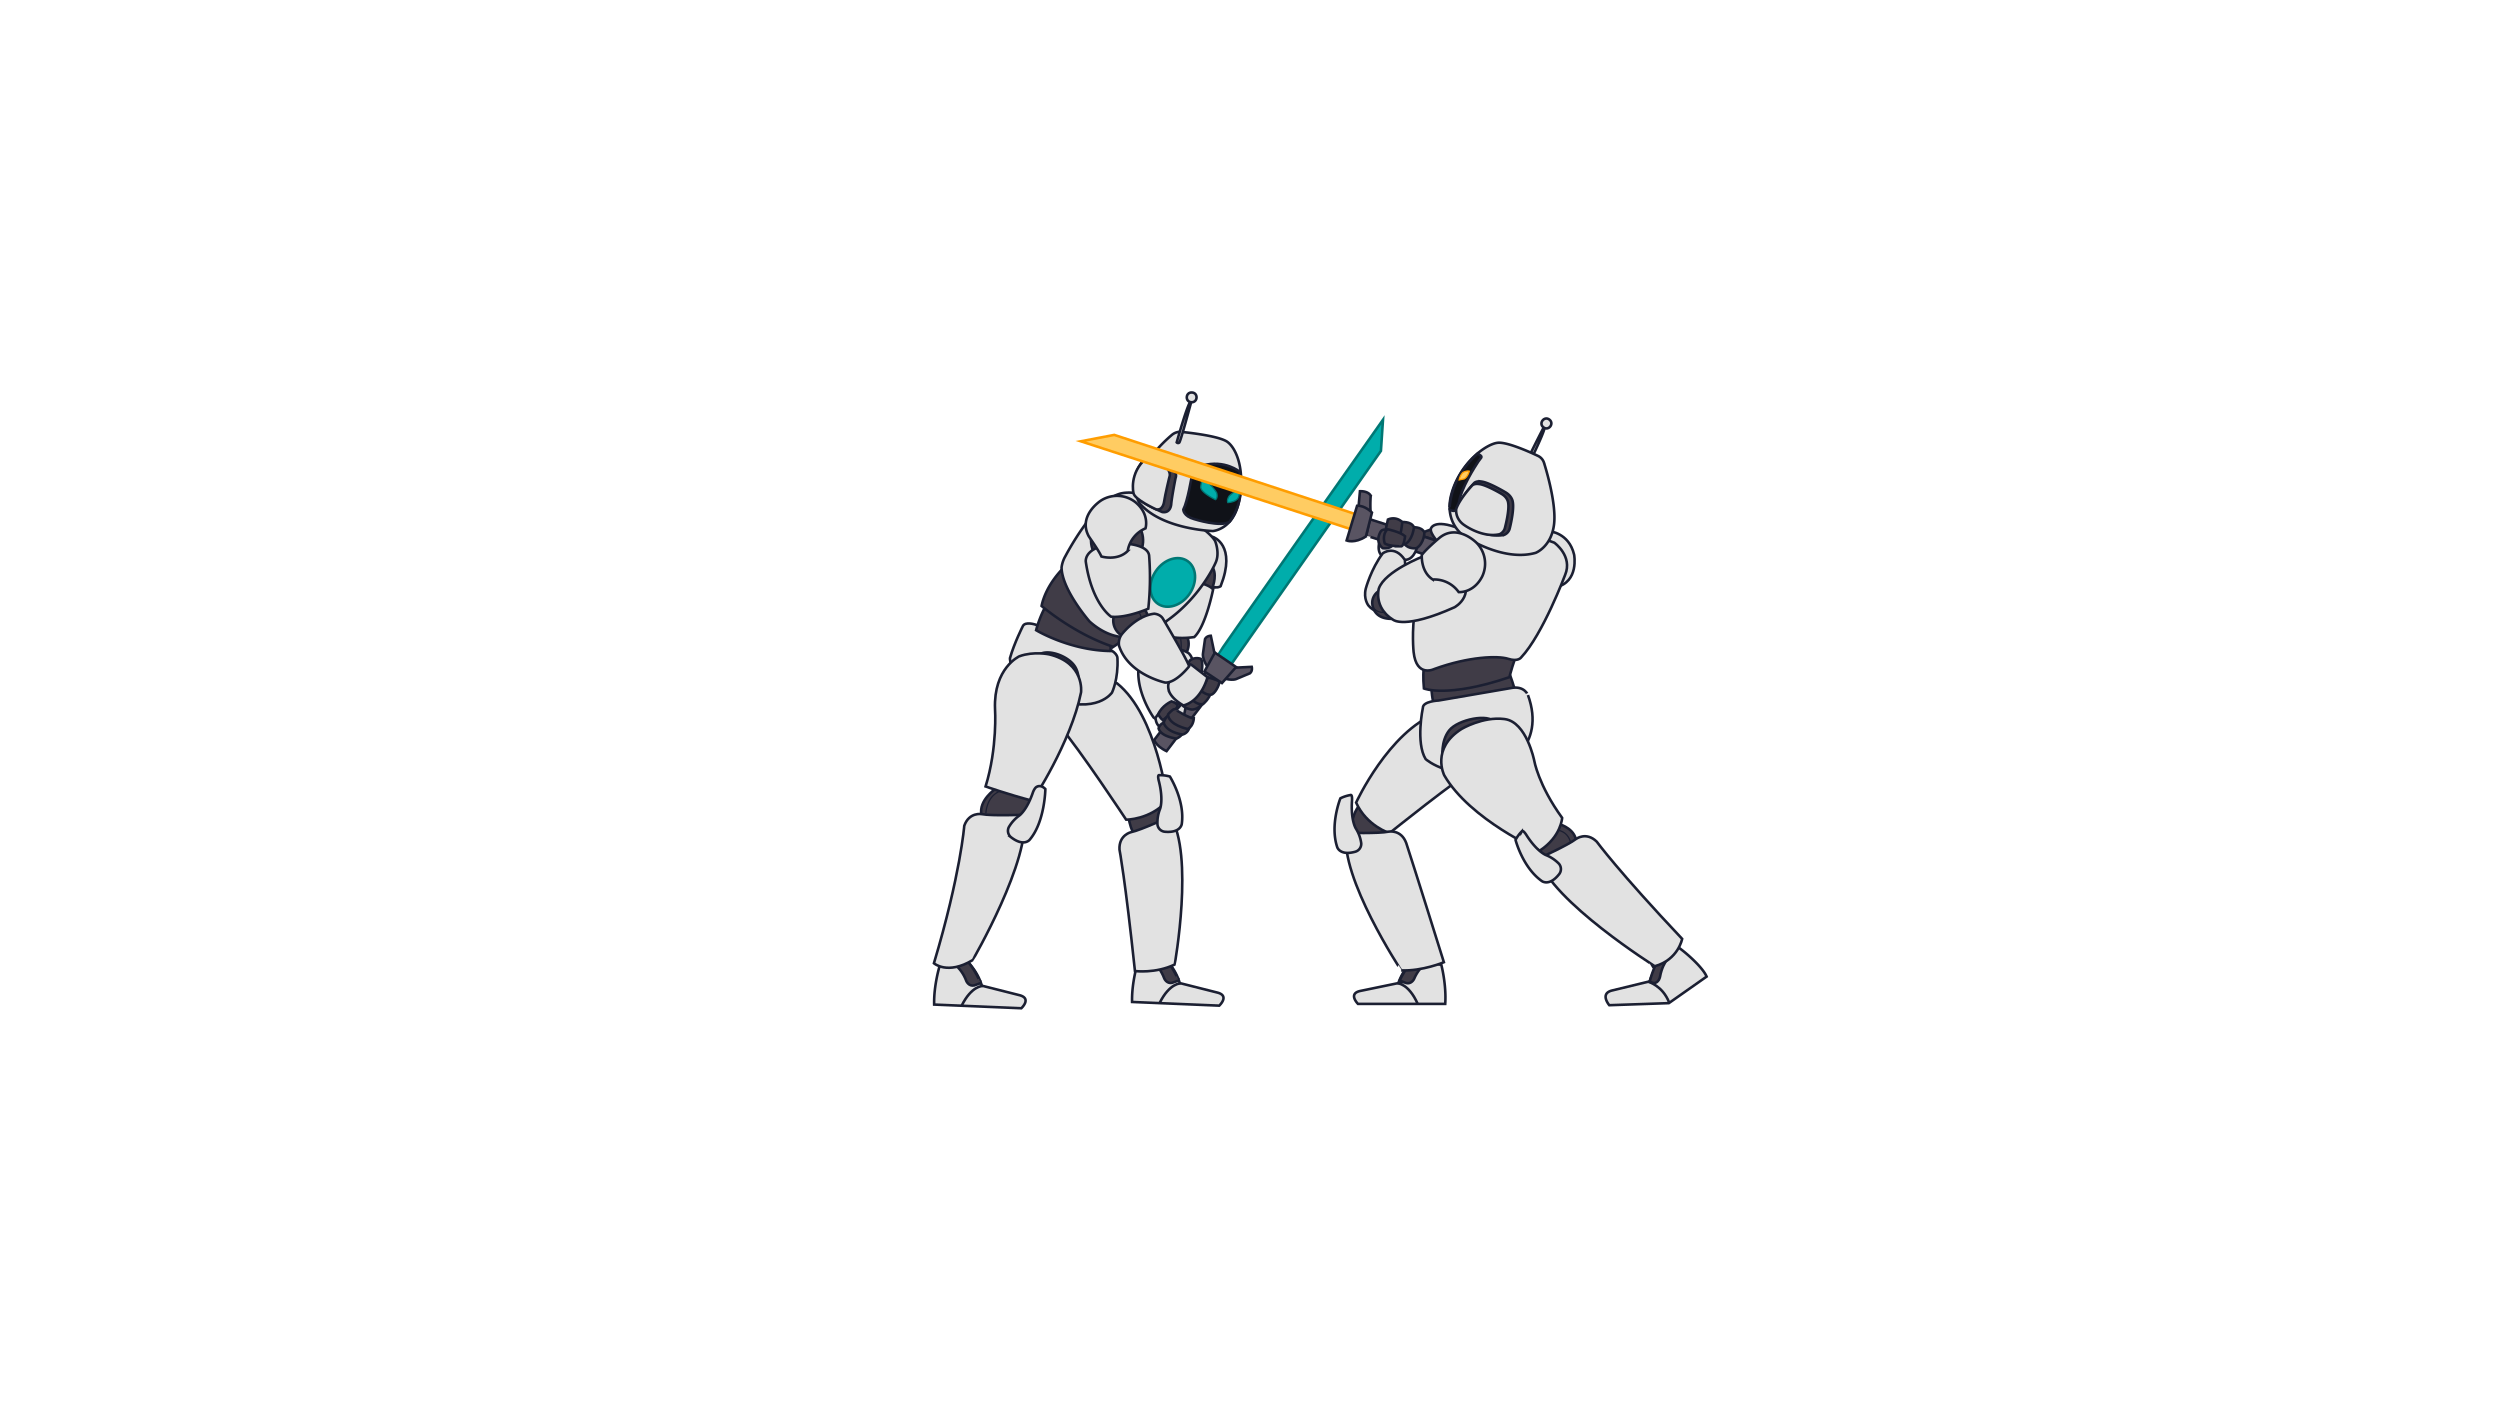 <svg xmlns="http://www.w3.org/2000/svg" viewBox="0 0 1920 1080"><defs><style>.cls-1,.cls-10,.cls-5{fill:none;}.cls-2{fill:#e2e2e2;}.cls-10,.cls-11,.cls-2,.cls-3,.cls-4,.cls-5,.cls-8{stroke:#1b1f32;}.cls-10,.cls-11,.cls-12,.cls-13,.cls-2,.cls-3,.cls-4,.cls-5,.cls-7,.cls-8,.cls-9{stroke-miterlimit:10;}.cls-12,.cls-2,.cls-3,.cls-4,.cls-5,.cls-7,.cls-8{stroke-width:2px;}.cls-3{fill:#595462;}.cls-11,.cls-4,.cls-6{fill:#403c47;}.cls-7,.cls-9{fill:#00adab;stroke:#007774;}.cls-8{fill:#101218;}.cls-12,.cls-13{fill:#ffcc62;stroke:#ff9d00;}</style></defs><title>AI_Loader_14</title><g id="Layer_31" data-name="Layer 31"><rect class="cls-1" width="1920" height="1080"/></g><g id="_12" data-name="12"><path class="cls-2" d="M1173,358.63s12.79-25.53,13.27-30.29l-.68-.18s-14.32,27.82-14.16,29.22A1.39,1.39,0,0,0,1173,358.63Z"/><circle class="cls-2" cx="1187.68" cy="325.26" r="3.75" transform="translate(194.89 1053.79) rotate(-51.59)"/><path class="cls-3" d="M937.6,522.53c-1.06.93-41.69,54.36-41.69,54.36s-7.78-3.52-9.45-8.65l40.63-53.43Z"/><path class="cls-4" d="M883.45,614.54s15.12,2.32,17.25,27.25c0,0-23.8,5.08-29.06-.69s-6-22.75-6-22.75Z"/><path class="cls-2" d="M816.48,538c18.64-21.2,41.41-13.21,41.41-13.21C888.76,549.54,896.45,615,896.45,615c-13.17,14.65-31.57,14.5-31.57,14.5s-35.81-54.25-51-71.79C813.89,557.68,809,546.57,816.48,538Z"/><path class="cls-2" d="M873.7,739.66s-4.63,14.82-4.27,29.85l66.94,2.83s8.33-7.65-1.58-10.08L906.07,755a43.59,43.59,0,0,0-11.23-18.49Z"/><path class="cls-4" d="M880.86,736s8.87,3.38,13.35,15.58c0,0,1.83,4.08,5.87,3.25l5.08-1.79S897,733.64,889,732.3Z"/><path class="cls-5" d="M906.84,755.24s-8.51-.52-16.31,15.16"/><path class="cls-2" d="M898.89,627s-22.66,10.57-30.12,12.07c0,0-9.63,2.06-9,13.45,0,0,4.32,22.17,11.87,93.24,0,0,15.74,2.07,30.52-5C902.2,740.69,917.24,656.39,898.89,627Z"/><path class="cls-2" d="M898.47,596.38s11.72,18.54,9.13,36.46c0,0-.79,7-12.91,5.95a6.3,6.3,0,0,1-5.77-5.63,28.34,28.34,0,0,1,2-11.87s2.73-6.52-.78-20.87c0,0-1.65-5.59.29-5.09A27.67,27.67,0,0,1,898.47,596.38Z"/><circle class="cls-4" cx="899.39" cy="494.52" r="13.5" transform="translate(-46.74 892.37) rotate(-51.61)"/><path class="cls-2" d="M915.69,508.64s-4.82,37.17-6.69,41.23c0,0-16.44,6.6-23.07,1.13,0,0-17.7-24.84-9.59-46.71a11.68,11.68,0,0,1,7-5.63s17.22-4.51,29.39,2.88C912.75,501.55,916.16,504.42,915.69,508.64Z"/><path class="cls-2" d="M785.55,480.86s-6.61,13-9.89,24.56c0,0-1.48,18,32.7,30.83S854,531.92,854,531.92s5.05-10.22,4.19-26.69c0,0,0-5.1-10.63-8.19L795,479.64S787.3,477.13,785.55,480.86Z"/><path class="cls-4" d="M802.6,466.35A85.86,85.86,0,0,0,795.74,484s25.62,15.55,57.19,16c0,0,.19-5.85,0-10Z"/><path class="cls-4" d="M816.93,436s-13.58,12.7-17,29.38c0,0,24.77,21.36,55.1,31.39a147.23,147.23,0,0,0,21-16.86Z"/><path class="cls-6" d="M926.8,432s11.49,5.29,6.86,19.87c0,0-8.5,4.09-12.92-1.43Z"/><path class="cls-2" d="M920.18,447.4c1,.11,8.84,2,11.49,5.29,0,0-5.58,28.26-14.49,36.57,0,0-15.74,2.59-23.25-2.27,0,0,4.28-32,10-38.38A52.41,52.41,0,0,1,920.18,447.4Z"/><path class="cls-2" d="M931.55,412.36s18.45,6.06,5.88,37.87c0,0-2.21,1.77-6.07.33,0,0,4.19-10.6-1.22-16.23C930.12,434.33,926.8,418.87,931.55,412.36Z"/><path class="cls-2" d="M891.63,558.78s-3.87-1.43-4.2-7.51c0,0,8.39-12.15,13.36-11.6s5.56,2.3,5.56,2.3Z"/><path class="cls-4" d="M904.32,542.19s.22-2-4.64-3.53c0,0-7.4,3.21-10.15,9.94,0,0,1.66,3.2,3.54,4.42C893.06,553,904,545.18,904.32,542.19Z"/><path class="cls-2" d="M892.22,385.88s35.13,19,41,29.68c0,0,4,9.49.12,17.12,0,0-16.21,37.45-55.29,54.26,0,0-19.21,10-41.2-9.58,0,0-21.44-24.5-21.56-41.62a23.13,23.13,0,0,1,3-8.73s21.73-41.87,41.49-47.73C859.75,379.27,872.33,374.62,892.22,385.88Z"/><ellipse class="cls-7" cx="901.64" cy="446.28" rx="20" ry="15.64" transform="matrix(0.57, -0.82, 0.82, 0.57, 20.77, 932.27)"/><circle class="cls-4" cx="857.93" cy="415" r="20" transform="translate(-11.01 23.58) rotate(-1.56)"/><path class="cls-4" d="M905.48,536.77s.87,7,9.85,8.18c0,0,7,.13,8.13-6.85,0,0-9.93-4.18-10.89-6.2Z"/><path class="cls-4" d="M913.24,534.76s4.65,6.9,10.67,6c0,0,5.07-4,6.17-9.43h0s-9-1.62-9.94-3.64h0l-6.9,7.07"/><path class="cls-4" d="M927.31,520.11s8,2.14,8.94,3.16-2.06,7.88-5.1,9.83-8.52-2.31-8.52-2.31l4.66-9.8"/><path class="cls-4" d="M922.85,516.13s1.41-7.68-.59-10.12a9.13,9.13,0,0,0-8.19,1s-5,6.36-3.24,11Z"/><path class="cls-2" d="M915.48,510.9l11.84,9.22S923,538,908.92,541.79c0,0-7.93-4.14-10.82-10.2a12.13,12.13,0,0,1-.91-5c.09-5.1,9.23-12.84,12.29-15.78A5.64,5.64,0,0,1,915.48,510.9Z"/><circle class="cls-4" cx="868.43" cy="476.5" r="13.5" transform="translate(386.23 1341.78) rotate(-89.62)"/><path class="cls-2" d="M882.57,427.35a224.18,224.18,0,0,1-.68,40.12s-16.57,7.36-28.51,6.17c0,0-14.68-9.45-19.47-42.09,0,0-2.59-14.33,30.54-14C864.46,417.5,882.47,418.29,882.57,427.35Z"/><path class="cls-2" d="M845.59,384.4s-18,11.45-9.46,27.4c.47.88,7.73,10.91,9.74,15.59,0,0,12.26,3.69,20.18-4.2a23,23,0,0,1,13.7-17.41s3.44-10.87-7.8-20.13A22.9,22.9,0,0,0,845.59,384.4Z"/><path class="cls-2" d="M893.12,475.12s19.1,32.25,20.12,36.61c0,0-9.71,12.73-18.31,12.51,0,0-28.42-6.08-35.5-28.3a11.68,11.68,0,0,1,2.07-8.76S872.3,473,886.44,471.34C886.44,471.34,890.89,471.51,893.12,475.12Z"/><path class="cls-4" d="M908.43,563.1a10.76,10.76,0,0,1-4.9,4.12s-12-1.37-13.73-7.84a6.46,6.46,0,0,1,3.92-4.32S900.19,563.5,908.43,563.1Z"/><path class="cls-4" d="M913.33,559a7.1,7.1,0,0,1-5.1,5.1s-12-1.37-14.51-9a10.82,10.82,0,0,1,4.31-6.28S907.05,559.77,913.33,559Z"/><path class="cls-4" d="M916.85,551.62s-.19,6.08-4.7,8.24c0,0-14.71-2.94-15.1-11.17,0,0,2.74-3.53,4.9-4.12C901.94,544.56,913.71,552,916.85,551.62Z"/><path class="cls-2" d="M906.42,331.62s29.45,2.66,36.33,7.83,13.76,21.65,8.73,45.87c-4.46,21.47-20,22.52-20,22.52s-38-1.1-55.53-20.52c0,0-7.56-7.77-.17-23.6s23.93-29.45,23.93-29.45A10.12,10.12,0,0,1,906.42,331.62Z"/><path class="cls-8" d="M952.12,362.31s-11.55-9.62-28.68-4.75c0,0-8.16,2.73-8.08,7.73,0,0-3.29,19.85-6.59,26.11,0,0,.08,5,8.32,7.27,0,0,20.5,6.56,27.23,2C944.32,400.67,956.7,386.64,952.12,362.31Z"/><path class="cls-9" d="M924.08,367s8.15,7.25,10.39,11.66c0,0,1.06,3.84-1,5.07,0,0-11.81-5.69-11.26-9.86A19.22,19.22,0,0,1,924.08,367Z"/><path class="cls-10" d="M876.43,475.5s0-4-2-5"/><path class="cls-9" d="M952,375.21a40,40,0,0,0-8,5.77s-2,3-1,5c0,0,6.4-.3,8-3.78A13.39,13.39,0,0,0,952,375.21Z"/><path class="cls-4" d="M902.79,367.29s-2.78,14-3.29,19.85c0,0-.29,7.21-6.9,6.11,0,0-19.93-8.29-20.82-13.87a29.37,29.37,0,0,1,10.33-29.57s4.33-4.27,18.76,9.9C900.87,359.72,904.33,363.46,902.79,367.29Z"/><path class="cls-2" d="M898,366.77S894.79,380,894,385.43c0,0-.79,7-6.24,5.7,0,0-16.65-7.53-17.25-12.51,0,0-3.71-15.2,10-26.85,0,0,3.93-4,16.11,8.28C896.6,360,899.51,363.29,898,366.77Z"/><path class="cls-11" d="M906.62,490s1.14,5.5.23,9.25"/><path class="cls-4" d="M764.41,605.93s-12.89,8.75-10.66,19.71l26.85,9.31s14.9-15.22,10.48-25.73Z"/><path class="cls-2" d="M721.7,741.66s-4.63,14.82-4.27,29.85l66.94,2.83s8.33-7.65-1.58-10.08L754.07,757a43.59,43.59,0,0,0-11.23-18.49Z"/><path class="cls-4" d="M728.86,738s8.87,3.38,13.35,15.58c0,0,1.83,4.08,5.87,3.25l5.08-1.79S745,735.64,737,734.3Z"/><path class="cls-5" d="M754.84,757.24s-8.51-.52-16.31,15.16"/><path class="cls-4" d="M826.1,530.89a19.47,19.47,0,0,0,0-18.11c-5.06-9.51-23.82-15.52-29.13-8.9Z"/><path class="cls-2" d="M786.45,625.75s-25,1-32.45-.5c0,0-9.68-1.81-13.45,8.95,0,0-2.83,37.12-23.3,105.6,0,0,10.41,9.21,29.73-2.43C747,737.36,792,660,786.45,625.75Z"/><path class="cls-2" d="M764.18,544.52s2,29.58-7.25,59.48c0,0,16.94,6,36,11,0,0,29.49-44.49,37.31-83.27,0,0,3-22.53-24.48-29.17,0,0-11.83-2.56-22.83,1.44C782.93,504,762.93,513,764.18,544.52Z"/><path class="cls-2" d="M802.84,606s-.33,25.27-12.12,39c0,0-4.43,5.51-14.09-1.89a6.3,6.3,0,0,1-1.86-7.85,28.34,28.34,0,0,1,8.08-8.92s5.8-4,10.51-18c0,0,1.3-3.49,3-4.14C796.34,604.18,799.42,602.35,802.84,606Z"/><path class="cls-10" d="M757.14,624.65s.29-12.16,9.77-16.54"/><path class="cls-3" d="M944.25,513l17.1-.87s.8,3.06-1.33,4.92l-10.31,4.33s-3.13,1.8-11-.73Z"/><path class="cls-3" d="M933.39,505l-3.49-16.76s-3.16,0-4.43,2.53l-1.57,11.07s-.95,3.48,3.49,10.43Z"/><path class="cls-7" d="M933.74,505.24c.07-1,128.4-182.89,128.4-182.89l-1.59,23.95L944.32,512Z"/><polygon class="cls-3" points="933.01 501.18 949.31 512.29 938.47 524.6 925.03 515.69 933.01 501.18"/><path class="cls-2" d="M1189.93,408s15,1,19,18c0,0,4,21-14,25,0,0-10-31-5-42"/><path class="cls-4" d="M1100.93,406s-10,3-11,5l13,4Z"/><path class="cls-2" d="M1105.93,418s-8-8-7-12c0,0,2-8,22,0,0,0,8,8,1,11S1105.93,418,1105.93,418Z"/><polygon class="cls-12" points="1038.59 406.77 830.04 338.91 855.75 334 1042.77 395.43 1038.59 406.77"/><path class="cls-3" d="M1049.26,411.41c-.33-.39,74.68,24.17,74.68,24.17s5.76-3.43,4.1-12.33l-76-24.48-2.78,12.65"/><path class="cls-3" d="M1043.33,389.37l1.11-12.11s6-.44,8.27,3.4a94.42,94.42,0,0,0,0,14S1042.55,392.44,1043.33,389.37Z"/><path class="cls-3" d="M1034.19,415.11s6.2,2.55,14.81-3.1l4.66-18.39s-5.43-5.62-11.41-5.18Z"/><path class="cls-2" d="M1063.93,428s-8-1-4-14c0,0,20-2,29,4,0,0-2,12-10,12Z"/><path class="cls-4" d="M1083.93,405s8-1,10,4c0,0,0,8-6,12,0,0-6,1-9-3Z"/><path class="cls-4" d="M1075.93,401s8-1,10,4c0,0-1,10-7,13l-7-3Z"/><path class="cls-4" d="M1065.93,399a9.78,9.78,0,0,1,11,2s-1,11-3,13c0,0-10,.71-11-1.64h0Z"/><path class="cls-4" d="M1070.93,417s-2,5-9,4c0,0-6-4-2-12,0,0,2-5,7,0Z"/><path class="cls-2" d="M1074.93,468s-16,7-24-3c0,0-4-5-2-13,0,0,4-15,13-27,0,0,9-7,17,5,0,0,2,19-4,37"/><path class="cls-4" d="M1071.93,475s-16,3-18-11a10.6,10.6,0,0,1,7-11"/><path class="cls-4" d="M1099.27,525.93s.1,10.2,2.1,14.89c0,0,28.12,7.38,62.07-11,0,0-3.44-11.54-5-14.27Z"/><path class="cls-4" d="M1094.91,506s-2.89,5.71-1.35,22.76c0,0,17.92,7.48,65.62-8.66,0,0,4-15.14,6.3-18.69C1165.47,501.38,1108.77,499,1094.91,506Z"/><path class="cls-2" d="M1126.34,407.41s28.38-6,67.36,9.37c0,0,14.41,10.26,8.28,24.83,0,0-17,45.47-33.72,63.28,0,0-2.32,3.55-10,1.08s-30-1.87-56.61,7.79c0,0-13.86,7-16-13,0,0-6.86-61.91,30.55-88.15C1116.19,412.61,1122.43,408.23,1126.34,407.41Z"/><path class="cls-2" d="M1181.56,350.32s-22.53-11-31.1-10.29-28.39,14.57-35.46,38.27,10.14,33.9,10.14,33.9,29.09,19.56,54.26,12.38c0,0,12-4.53,14.11-21.86s-7.82-47.63-7.82-47.63A8.76,8.76,0,0,0,1181.56,350.32Z"/><path class="cls-8" d="M1134.8,348.26l1.18.78c3.45,2.26,1.38,1.9-1.68,7.06,0,0-13.11,19.76-13.9,30.91,0,0-.53,7.26-6.13,4.87,0,0-1.09-.3-.94-1.27C1113.33,390.62,1112.79,367.77,1134.8,348.26Z"/><path class="cls-4" d="M1131.87,371.27s-9.6,10.24-12.31,18.34c0,0-1.3,8,7.09,13.48,0,0,14.61,10.56,28.53,7.69a7.2,7.2,0,0,0,4.41-5.44s3.53-13.88,2.17-20.13c0,0-.44-4.22-5.73-7.22,0,0-12.13-7.27-17.91-8.09C1138.13,369.91,1133.76,368.94,1131.87,371.27Z"/><path class="cls-2" d="M1130.31,373.18s-9.21,9.88-11.9,17.61c0,0-1.36,7.57,6.46,12.68,0,0,13.59,9.79,26.75,6.83a7.15,7.15,0,0,0,4.24-5.23s3.56-13.23,2.37-19.14c0,0-.34-4-5.28-6.76,0,0-11.31-6.7-16.74-7.38C1136.23,371.78,1132.13,370.93,1130.31,373.18Z"/><path class="cls-13" d="M1120.65,368.58a10.76,10.76,0,0,1,2.9-5.71s2.73-1.59,4.89-1c0,0-1.14,4.32-3.88,5.91Z"/><path class="cls-2" d="M1093.13,427.23s-29.53,11.35-34.2,24.77c0,0-4.14,14.63,11,24,0,0,8.71,7.64,47.12-9.61,0,0,19.63-10.38.36-31C1117.41,435.38,1106.28,422.42,1093.13,427.23Z"/><path class="cls-2" d="M1133.9,416.79s-15-15.18-28.79-3.4c-.76.65-10.18,8.62-13.16,12.84,0,0-1,12.77,8.4,18.83a23,23,0,0,1,19.93,9.68s11.35,1,18-11.91A22.9,22.9,0,0,0,1133.9,416.79Z"/><path class="cls-10" d="M1063.93,470a8.66,8.66,0,0,1-8.5-2.5"/><path class="cls-4" d="M1063.48,417.29s-2.39-6.27,2.08-10.85c0,0,9.85,2,13.54,5.37,0,0-.69,7-2.78,7.76C1076.32,419.57,1066.27,419.57,1063.48,417.29Z"/><path class="cls-4" d="M1065.25,631.08s3.46,7.49-2.45,16.09L1036.93,639s1.74-18.62,10-22.7S1065.25,631.08,1065.25,631.08Z"/><path class="cls-2" d="M1141.12,567.45c-11.29-25.87-37.7-19.72-37.7-19.72-36.94,14.16-61.92,68.66-61.92,68.66,8.08,18,25.65,23.44,25.65,23.44s50.64-40.76,70.43-52.84C1137.59,587,1145.68,577.9,1141.12,567.45Z"/><path class="cls-4" d="M1198.18,633.17S1211,636.8,1210.6,648l-20.22,14s-14.73-12.64-12.07-23.73Z"/><path class="cls-2" d="M1106.93,741s4,15,3,30h-67s-8-8,2-10l29-6a43.59,43.59,0,0,1,12-18Z"/><path class="cls-4" d="M1099.93,737s-9,3-14,15c0,0-2,4-6,3l-5-2s9-19,17-20Z"/><path class="cls-5" d="M1073.15,755.16s8.53-.16,15.65,15.84"/><path class="cls-2" d="M1281.68,770.41,1235.93,772s-7.66-9,2.27-11.33l28.77-7a43.59,43.59,0,0,1,11.36-18.41s6.61-8.24,7.61-9.24,21,15,24.75,24Z"/><path class="cls-4" d="M1284.93,732s-7.71,5.2-10,18c0,0-.88,5.11-5,5l-3-1s4.91-20,12.5-22.71Z"/><path class="cls-5" d="M1265.93,754s11,3,16,16"/><path class="cls-2" d="M1034,639.6s25,.7,32.44-.89c0,0,9.66-1.93,13.56,8.78,0,0,7.61,23.28,28.9,91.51,0,0-16.4,6.93-32.78,6.27C1076.15,745.27,1028.87,673.86,1034,639.6Z"/><path class="cls-2" d="M1029.42,613.11s-8.2,20.34-2.44,37.51c0,0,2,6.77,13.77,3.54a6.3,6.3,0,0,0,4.67-6.57,28.34,28.34,0,0,0-4.14-11.31s-3.85-5.93-3-20.67c0,0,.62-5.8-1.2-5A27.67,27.67,0,0,0,1029.42,613.11Z"/><path class="cls-2" d="M1160.09,528.49,1104.87,538s-12.15.51-12.11,5.61c0,0-5.63,26.73,2.14,39.4,0,0,21.36,19,58.5,6.11,0,0,34.57-15.43,20.07-55.3C1173.48,533.86,1170.86,526.23,1160.09,528.49Z"/><path class="cls-4" d="M1107.93,582s-1.64-12.52,5-21,30.92-13.44,35-6Z"/><path class="cls-2" d="M1182.59,653.27s-53.56-23.59-73.4-57.81c0,0-10.49-20.57,13.37-35.66,0,0,16.2-9.59,32.59-7.6l.63.08c16.6,2.33,22.48,31.76,22.48,31.76s3.1,18.75,21.47,44.09C1199.73,628.14,1199,642.45,1182.59,653.27Z"/><path class="cls-2" d="M1181.52,659.39s22.77-10.32,28.77-15c0,0,7.84-6,16,2,0,0,16.57,22.68,65.61,74.67,0,0-3,16-21,21C1270.93,742,1191.9,692.46,1181.52,659.39Z"/><path class="cls-2" d="M1163.93,645.07s5.46,21.24,20.28,31.65c0,0,5.66,4.24,13.18-5.32a6.3,6.3,0,0,0-.14-8.06,28.34,28.34,0,0,0-10-6.65s-6.62-2.49-14.65-14.88c0,0-2.94-5-3.9-3.28A27.67,27.67,0,0,0,1163.93,645.07Z"/><path class="cls-10" d="M1206.43,647.5c-.5-.5-1-8-10-10"/><path class="cls-2" d="M903.7,339.76s7.68-27.51,10.52-31.35l.62.32s-8.09,30.22-9.15,31.16A1.39,1.39,0,0,1,903.7,339.76Z"/><circle class="cls-2" cx="915.27" cy="305.2" r="3.75" transform="translate(550.01 1198.2) rotate(-86.2)"/></g></svg>